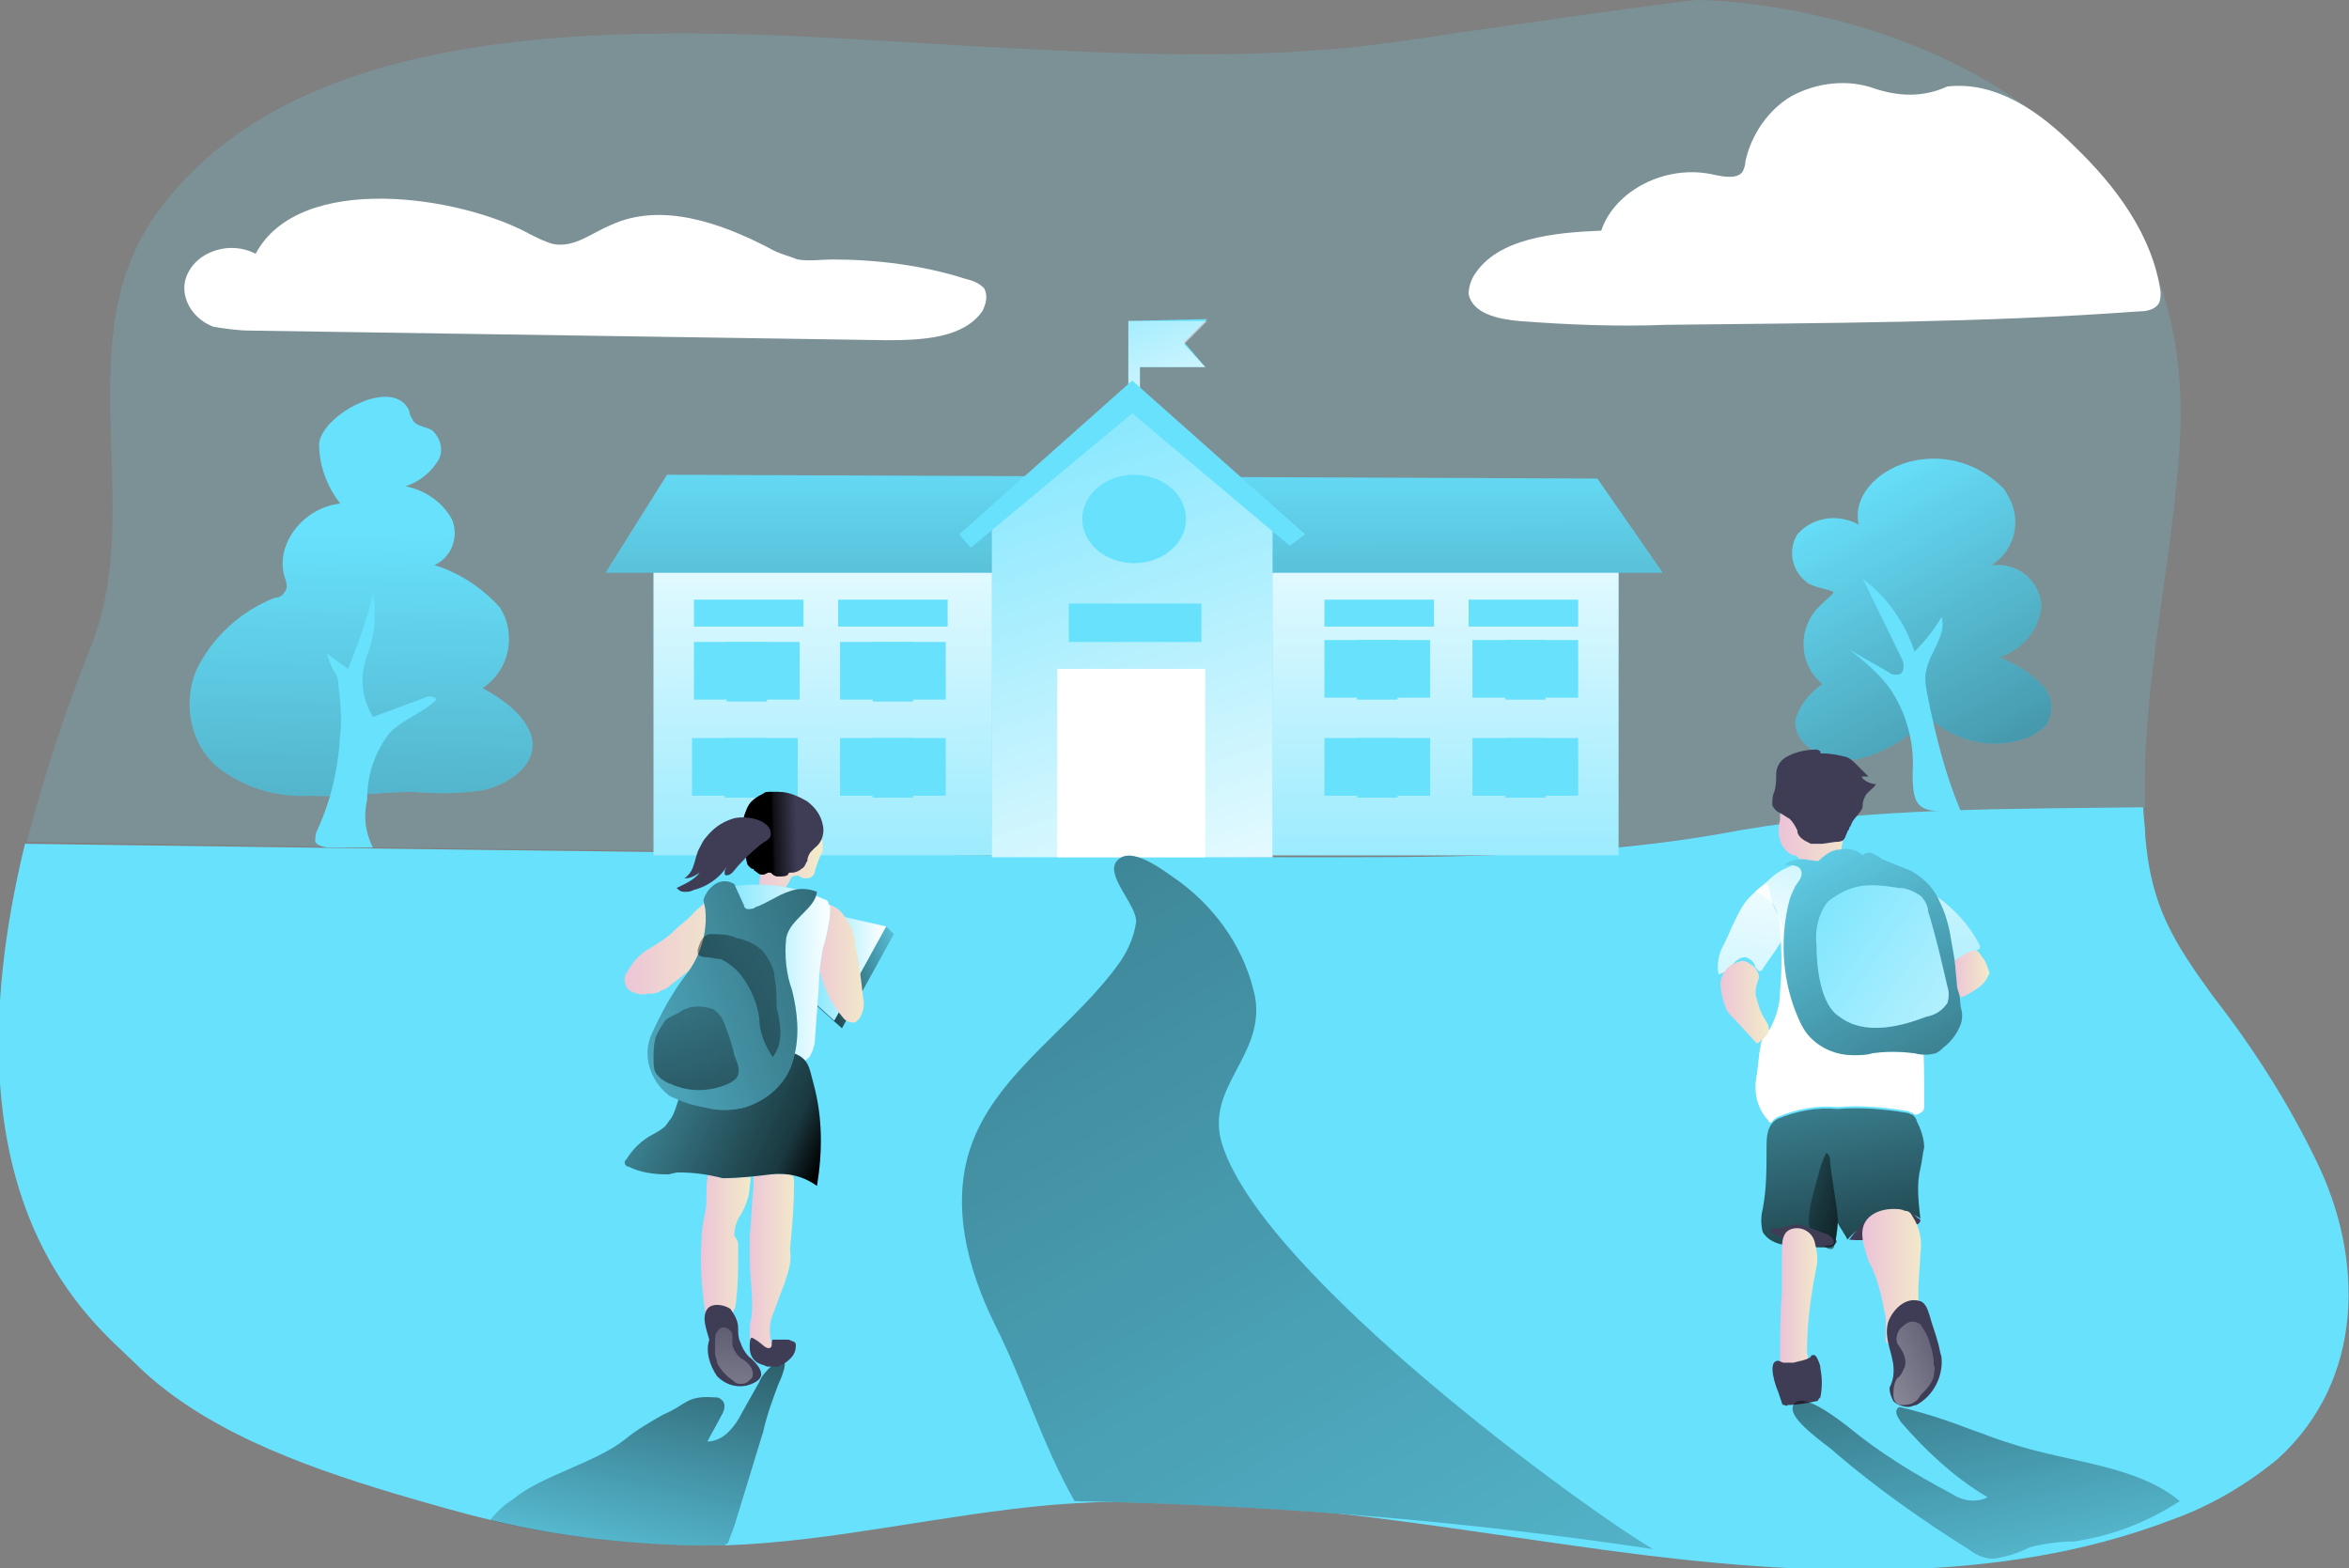 <?xml version="1.0" encoding="utf-8"?>
<!-- Generator: Adobe Illustrator 24.3.0, SVG Export Plug-In . SVG Version: 6.00 Build 0)  -->
<svg version="1.1" id="Layer_1" xmlns="http://www.w3.org/2000/svg" xmlns:xlink="http://www.w3.org/1999/xlink" x="0px" y="0px"
	 width="122.2px" height="81.6px" viewBox="0 0 122.2 81.6" style="enable-background:new 0 0 122.2 81.6;" xml:space="preserve">
<rect x="0" y="0" width="122.2" height="81.6" fill="#808080" stroke="none"/>
<path style="opacity:0.18;fill:#68E1FD;enable-background:new    ;" d="M113.4,23.1c-0.4,6.3-2,12.6-1.8,18.9c-7,0.2-14,0-21,1.2
	c-7.9,1.4-16,1.4-24,1.3c-21.7-0.1-43.5-0.3-65.2-0.7c0.9-3.5,2-6.8,3.3-10.1c3-7.3-1.4-16.2,3.6-22.8c8.5-11.5,29.4-9.2,42.3-8.5
	C58,2.8,65.3,3.2,72.5,2.2C77.2,1.5,87.7,0,88.3,0C95.5,0.1,114.5,4.4,113.4,23.1z"/>
<path style="fill:#68E1FD;" d="M58.7,16.7v4h0.6v-1.6h3.4l-1.1-1.3l1.2-1.2L58.7,16.7z"/>
<linearGradient id="SVGID_1_" gradientUnits="userSpaceOnUse" x1="-439.56" y1="355.666" x2="-438.178" y2="352.372" gradientTransform="matrix(4.166 0 0 -4.08 1888.607 1461.969)">
	<stop  offset="0" style="stop-color:#FFFFFF;stop-opacity:0"/>
	<stop  offset="0.99" style="stop-color:#FFFFFF"/>
</linearGradient>
<path style="fill:url(#SVGID_1_);" d="M58.7,16.7v4h0.6v-1.6h3.4l-1.1-1.2l1.2-1.2L58.7,16.7z"/>
<path style="fill:#68E1FD;" d="M118.5,75.9c-1.7,1.4-3.6,2.5-5.6,3.2c-8.9,3.4-19.3,2.9-29,1.6s-19.4-3.2-29.2-2.4
	c-5.7,0.5-11.3,1.9-16.9,2.1c-0.7,0-1.4,0-2.1,0c-3.4-0.1-6.8-0.5-10.1-1.3c-1.7-0.4-3.4-0.9-5.1-1.4c-5-1.5-10.1-3.4-13.5-6.8
	c-2-2-10.3-8.1-5.7-27c21.7,0.3,43.5,0.6,65.2,0.7c8,0,16.1,0.1,24-1.4c7-1.2,13.9-1.1,21-1.2c0,0.5,0.1,1,0.1,1.5
	c0.3,3.6,1.4,5.4,3.5,8.3c2.1,2.7,3.9,5.5,5.4,8.6C123,65.5,123,71.8,118.5,75.9z"/>
<linearGradient id="SVGID_2_" gradientUnits="userSpaceOnUse" x1="-424.16" y1="352.66" x2="-423.16" y2="352.66" gradientTransform="matrix(3.757 0 0 -4.03 1686.288 1464.142)">
	<stop  offset="0" style="stop-color:#ECC4D7"/>
	<stop  offset="0.42" style="stop-color:#EFD4D1"/>
	<stop  offset="1" style="stop-color:#F2EAC9"/>
</linearGradient>
<path style="fill:url(#SVGID_2_);" d="M96,43.2c0.1-0.3,0.3-0.7,0.4-1c0.1-0.1,0.1-0.3,0-0.4c-0.1-0.1-0.2-0.2-0.3-0.2
	c-0.7-0.4-1.5-0.6-2.3-0.5c-0.2,0-0.4,0.1-0.6,0.2c-0.2,0.1-0.4,0.4-0.5,0.6c-0.1,0.3-0.1,0.5-0.1,0.8c-0.1,0.3-0.1,0.7,0,1
	c0.1,0.4,0.4,0.7,0.7,0.8c0,0,0.1,0,0.1,0c0.2,0.1,0.3,0.4,0.5,0.5c0.1,0.1,0.2,0.1,0.4,0.1c0.6,0.1,1.1-0.2,1.4-0.6
	c0.1-0.1,0.1-0.3,0.1-0.4C95.9,43.7,95.9,43.4,96,43.2z"/>
<linearGradient id="SVGID_3_" gradientUnits="userSpaceOnUse" x1="-454.582" y1="377.706" x2="-456.031" y2="377.142" gradientTransform="matrix(4.736 0 0 -5.578 2201.195 2155.405)">
	<stop  offset="5.000000e-02" style="stop-color:#000000;stop-opacity:0"/>
	<stop  offset="0.89" style="stop-color:#000000;stop-opacity:0.749"/>
	<stop  offset="0.99" style="stop-color:#000000"/>
</linearGradient>
<path style="fill:url(#SVGID_3_);" d="M46.5,48.6l-2.7,4.9l-2-1.8l1.6-3.8l2.7,0.3L46.5,48.6z"/>
<path style="fill:#68E1FD;" d="M46.1,48.2l-2.7,4.9l-2-1.8l1.6-3.8L46.1,48.2z"/>
<linearGradient id="SVGID_4_" gradientUnits="userSpaceOnUse" x1="-455.956" y1="377.331" x2="-454.956" y2="377.331" gradientTransform="matrix(4.736 0 0 -5.579 2200.775 2155.472)">
	<stop  offset="0" style="stop-color:#FFFFFF;stop-opacity:0"/>
	<stop  offset="0.99" style="stop-color:#FFFFFF"/>
</linearGradient>
<path style="fill:url(#SVGID_4_);" d="M46.1,48.2l-2.7,4.9l-2-1.8l1.6-3.8L46.1,48.2z"/>
<linearGradient id="SVGID_5_" gradientUnits="userSpaceOnUse" x1="-539.835" y1="403.555" x2="-538.963" y2="405.972" gradientTransform="matrix(15.209 0 0 -9.716 8238.095 4007.253)">
	<stop  offset="5.000000e-02" style="stop-color:#000000;stop-opacity:0"/>
	<stop  offset="0.89" style="stop-color:#000000;stop-opacity:0.749"/>
	<stop  offset="0.99" style="stop-color:#000000"/>
</linearGradient>
<path style="fill:url(#SVGID_5_);" d="M40.5,72c-0.3,0.8-0.6,1.6-0.8,2.5c-0.5,1.6-1,3.3-1.5,4.9c-0.1,0.3-0.2,0.5-0.3,0.8
	c0,0.1-0.1,0.1-0.2,0.2c-0.7,0-1.4,0-2.1,0c-3.4-0.1-6.8-0.5-10.1-1.3l0,0c0.3-0.4,0.7-0.8,1.2-1.1c1.4-1.2,4.3-1.9,5.8-3.1
	c0.6-0.5,1.3-0.9,2-1.3c1.2-0.5,1.2-1,2.6-0.9c0.2,0,0.3,0,0.4,0.1c0.3,0.2,0.2,0.6,0,0.9c-0.2,0.4-0.5,0.9-0.7,1.3
	c0.4,0,0.8-0.2,1.1-0.5c0.3-0.3,0.5-0.6,0.7-1l0.9-1.6c0.1-0.3,0.4-0.6,0.6-0.8C41.3,70.1,40.7,71.6,40.5,72z"/>
<linearGradient id="SVGID_6_" gradientUnits="userSpaceOnUse" x1="-346.786" y1="405.27" x2="-345.783" y2="405.27" gradientTransform="matrix(2.5 0 0 -9.881 905.887 4070.365)">
	<stop  offset="0" style="stop-color:#ECC4D7"/>
	<stop  offset="0.42" style="stop-color:#EFD4D1"/>
	<stop  offset="1" style="stop-color:#F2EAC9"/>
</linearGradient>
<path style="fill:url(#SVGID_6_);" d="M40.8,66.8c-0.2,0.5-0.4,1.1-0.6,1.6c-0.2,0.5-0.2,1.1,0,1.7c0.1,0.1,0.1,0.3,0.1,0.4
	c-0.1,0.1-0.2,0.2-0.4,0.2c-0.2,0-0.3,0-0.4-0.1c-0.3-0.2-0.5-0.6-0.5-1c0-0.4,0-0.8,0.1-1.1c0.1-1-0.1-2-0.1-3.1c0-0.4,0-0.8,0-1.1
	c0.1-0.9,0.1-1.7,0.2-2.6c0-0.2,0-0.5,0-0.7c0.1-0.1,0.3,0,0.4-0.1c0.4-0.2,0.8,0,1.3,0.1c0.5,0.1,0.4,0.4,0.4,0.8
	c0,1.1-0.1,2.1-0.2,3.2C41.2,65.7,41,66.2,40.8,66.8z"/>
<linearGradient id="SVGID_7_" gradientUnits="userSpaceOnUse" x1="-353.361" y1="399.12" x2="-352.358" y2="399.12" gradientTransform="matrix(2.573 0 0 -8.447 945.663 3436.222)">
	<stop  offset="0" style="stop-color:#ECC4D7"/>
	<stop  offset="0.42" style="stop-color:#EFD4D1"/>
	<stop  offset="1" style="stop-color:#F2EAC9"/>
</linearGradient>
<path style="fill:url(#SVGID_7_);" d="M36.7,63c-0.1,0.5-0.2,0.9-0.2,1.4c-0.1,1.3,0,2.7,0.2,4c0,0.2,0,0.3,0.1,0.4
	c0.1,0.1,0.2,0.1,0.3,0.1c0.3,0,0.7-0.1,0.9-0.4c0.2-0.3,0.3-0.6,0.3-0.9c0.1-0.8,0.1-1.6,0.1-2.4c0-0.2,0-0.3,0-0.5
	c0-0.1-0.1-0.3-0.2-0.4c0-0.4,0.1-0.8,0.4-1.2c0.2-0.4,0.4-0.9,0.4-1.4c0.1-0.5,0.1-1-0.6-1.2c-0.6-0.2-1.3,0.1-1.6,0.7
	c0,0,0,0.1,0,0.1C36.7,61.9,36.8,62.5,36.7,63z"/>
<linearGradient id="SVGID_8_" gradientUnits="userSpaceOnUse" x1="-397.34" y1="384.494" x2="-396.338" y2="384.494" gradientTransform="matrix(3.199 0 0 -6.28 1313.051 2464.687)">
	<stop  offset="0" style="stop-color:#ECC4D7"/>
	<stop  offset="0.42" style="stop-color:#EFD4D1"/>
	<stop  offset="1" style="stop-color:#F2EAC9"/>
</linearGradient>
<path style="fill:url(#SVGID_8_);" d="M43.8,47.5c0.4,0.5,0.7,1.1,0.7,1.7c0.2,0.9,0.3,1.8,0.4,2.7c0.1,0.4,0,0.8-0.2,1.1
	c-0.1,0.1-0.1,0.1-0.2,0.2c-0.2,0-0.4,0-0.6-0.2c-0.6-0.7-1-1.5-1.2-2.3c-0.2-0.6-0.5-1.1-0.7-1.7c-0.1-0.4-0.4-1.5,0-1.8
	C42.5,46.7,43.5,47.1,43.8,47.5z"/>
<rect x="34" y="29.4" style="fill:#68E1FD;" width="50.2" height="15.1"/>
<linearGradient id="SVGID_9_" gradientUnits="userSpaceOnUse" x1="-565.971" y1="416.567" x2="-565.982" y2="418.736" gradientTransform="matrix(50.162 0 0 -15.111 28449.662 6350.465)">
	<stop  offset="0" style="stop-color:#FFFFFF;stop-opacity:0"/>
	<stop  offset="0.99" style="stop-color:#FFFFFF"/>
</linearGradient>
<rect x="34" y="29.4" style="fill:url(#SVGID_9_);" width="50.2" height="15.1"/>
<path style="fill:#68E1FD;" d="M34.7,24.7l-3.2,5.1h55l-3.4-4.9L34.7,24.7z"/>
<linearGradient id="SVGID_10_" gradientUnits="userSpaceOnUse" x1="-566.997" y1="372.182" x2="-566.933" y2="362.369" gradientTransform="matrix(54.983 0 0 -5.1 31233.695 1920.927)">
	<stop  offset="0" style="stop-color:#000000;stop-opacity:0"/>
	<stop  offset="0.99" style="stop-color:#000000"/>
</linearGradient>
<path style="fill:url(#SVGID_10_);" d="M34.7,24.7l-3.2,5.1h55l-3.4-4.9L34.7,24.7z"/>
<path style="fill:#68E1FD;" d="M66.2,44.6H51.6V27.5l7.4-6.1l7.2,6.1V44.6z"/>
<linearGradient id="SVGID_11_" gradientUnits="userSpaceOnUse" x1="-538.186" y1="426.895" x2="-537.809" y2="425.105" gradientTransform="matrix(14.624 0 0 -23.14 7926.255 9891.303)">
	<stop  offset="0" style="stop-color:#FFFFFF;stop-opacity:0"/>
	<stop  offset="0.99" style="stop-color:#FFFFFF"/>
</linearGradient>
<path style="fill:url(#SVGID_11_);" d="M66.2,44.6H51.6V27.5l7.4-6.1l7.2,6.1V44.6z"/>
<path style="fill:#68E1FD;" d="M49.9,27.8l0.6,0.7l8.4-7l8.2,6.9l0.8-0.6l-9-8L49.9,27.8z"/>
<rect x="55" y="34.8" style="fill:#FFFFFF;" width="7.7" height="9.8"/>
<rect x="55.6" y="31.4" style="fill:#68E1FD;" width="6.9" height="2"/>
<ellipse style="fill:#68E1FD;" cx="59" cy="27" rx="2.7" ry="2.3"/>
<rect x="36.1" y="31.2" style="fill:#68E1FD;" width="5.7" height="1.4"/>
<rect x="43.6" y="31.2" style="fill:#68E1FD;" width="5.7" height="1.4"/>
<rect x="68.9" y="31.2" style="fill:#68E1FD;" width="5.7" height="1.4"/>
<rect x="76.4" y="31.2" style="fill:#68E1FD;" width="5.7" height="1.4"/>
<rect x="36.1" y="33.4" style="fill:#68E1FD;" width="5.5" height="3"/>
<rect x="37.8" y="33.4" style="fill:#68E1FD;" width="2.1" height="3.1"/>
<rect x="43.7" y="33.4" style="fill:#68E1FD;" width="5.5" height="3"/>
<rect x="45.4" y="33.4" style="fill:#68E1FD;" width="2.1" height="3.1"/>
<rect x="43.7" y="38.4" style="fill:#68E1FD;" width="5.5" height="3"/>
<rect x="45.4" y="38.4" style="fill:#68E1FD;" width="2.1" height="3.1"/>
<rect x="36" y="38.4" style="fill:#68E1FD;" width="5.5" height="3"/>
<rect x="37.7" y="38.4" style="fill:#68E1FD;" width="2.1" height="3.1"/>
<rect x="76.6" y="38.4" style="fill:#68E1FD;" width="5.5" height="3"/>
<rect x="78.3" y="38.4" style="fill:#68E1FD;" width="2.1" height="3.1"/>
<rect x="68.9" y="38.4" style="fill:#68E1FD;" width="5.5" height="3"/>
<rect x="70.6" y="38.4" style="fill:#68E1FD;" width="2.1" height="3.1"/>
<rect x="76.6" y="33.3" style="fill:#68E1FD;" width="5.5" height="3"/>
<rect x="78.3" y="33.3" style="fill:#68E1FD;" width="2.1" height="3.1"/>
<rect x="68.9" y="33.3" style="fill:#68E1FD;" width="5.5" height="3"/>
<rect x="70.6" y="33.3" style="fill:#68E1FD;" width="2.1" height="3.1"/>
<linearGradient id="SVGID_12_" gradientUnits="userSpaceOnUse" x1="-404.096" y1="338.562" x2="-403.09" y2="338.562" gradientTransform="matrix(3.324 0 0 -3.478 1382.413 1222.436)">
	<stop  offset="0" style="stop-color:#ECC4D7"/>
	<stop  offset="0.42" style="stop-color:#EFD4D1"/>
	<stop  offset="1" style="stop-color:#F2EAC9"/>
</linearGradient>
<path style="fill:url(#SVGID_12_);" d="M42.4,45.3c0,0.2-0.2,0.4-0.4,0.4c-0.1,0-0.3,0-0.4-0.1c-0.1-0.1-0.3,0-0.4,0
	c0,0.1-0.1,0.1-0.1,0.2c-0.1,0.2-0.5,0.8-0.7,0.8c-0.2,0-0.4-0.1-0.6-0.1c-0.2-0.1-0.3-0.2-0.3-0.4c0-0.4,0.1-0.8,0.2-1.2
	c0-0.2,0.1-0.4,0.2-0.5c0.1-0.2,0.2-0.3,0.4-0.5c0.4-0.4,1-0.7,1.6-0.7c0.1,0,0.2,0,0.4,0.1c0.1,0.1,0.2,0.1,0.3,0.2
	c0.1,0.1,0.2,0.2,0.2,0.4c0,0.1,0,0.3,0,0.4C42.6,44.6,42.5,45,42.4,45.3z"/>
<path style="fill:#68E1FD;" d="M38.2,46.1c1.6-0.2,3.2,0,4.7,0.7c0.1,0,0.2,0.1,0.2,0.2c0,0.1,0.1,0.1,0.1,0.2
	c0,0.7-0.2,1.5-0.4,2.2c-0.1,0.6-0.2,1.2-0.2,1.9l-0.2,2.7c0,0.3-0.1,0.7-0.3,1c-0.3,0.3-0.8,0.5-1.2,0.5c-0.8,0.1-1.5,0-2.3-0.3
	c-0.5-0.1-0.9-0.3-1.4-0.6c-0.5-0.4-0.8-1-0.8-1.7c0-0.6,0.1-1.2,0.3-1.8c0.4-1.1,0.6-2.2,0.7-3.4C37.5,47,37.3,46.2,38.2,46.1z"/>
<linearGradient id="SVGID_13_" gradientUnits="userSpaceOnUse" x1="-492.362" y1="403.55" x2="-491.36" y2="403.55" gradientTransform="matrix(6.749 0 0 -9.434 3359.55 3857.624)">
	<stop  offset="0" style="stop-color:#FFFFFF;stop-opacity:0"/>
	<stop  offset="0.99" style="stop-color:#FFFFFF"/>
</linearGradient>
<path style="fill:url(#SVGID_13_);" d="M38.2,46.1c1.6-0.2,3.2,0,4.7,0.7c0.1,0,0.2,0.1,0.2,0.2c0,0.1,0.1,0.1,0.1,0.2
	c0,0.7-0.2,1.5-0.4,2.2c-0.1,0.6-0.2,1.2-0.2,1.9l-0.2,2.7c0,0.3-0.1,0.7-0.3,1c-0.3,0.3-0.8,0.5-1.2,0.5c-0.8,0.1-1.5,0-2.3-0.3
	c-0.5-0.1-0.9-0.3-1.4-0.6c-0.5-0.4-0.8-1-0.8-1.7c0-0.6,0.1-1.2,0.3-1.8c0.4-1.1,0.6-2.2,0.7-3.4C37.5,47,37.3,46.2,38.2,46.1z"/>
<linearGradient id="SVGID_14_" gradientUnits="userSpaceOnUse" x1="-472.633" y1="374.41" x2="-471.634" y2="374.41" gradientTransform="matrix(5.486 0 0 -5.336 2625.245 2047.004)">
	<stop  offset="0" style="stop-color:#ECC4D7"/>
	<stop  offset="0.42" style="stop-color:#EFD4D1"/>
	<stop  offset="1" style="stop-color:#F2EAC9"/>
</linearGradient>
<path style="fill:url(#SVGID_14_);" d="M36,47.6c-0.3,0.3-0.6,0.5-0.9,0.8c-0.4,0.4-0.9,0.7-1.4,1c-0.5,0.3-0.8,0.7-1.1,1.2
	c-0.2,0.3-0.1,0.7,0.1,0.9c0.3,0.2,0.7,0.3,1,0.2c0.2,0,0.4,0,0.6-0.1c0.1-0.1,0.3-0.1,0.4-0.2c0.9-0.7,1.8-1.4,2.6-2.2
	c0.2-0.1,0.3-0.3,0.4-0.5c0.1-0.2,0.1-0.5,0.1-0.7c0-0.3,0-1.5-0.5-1.5c-0.2,0-0.6,0.4-0.7,0.5C36.5,47.2,36.2,47.3,36,47.6z"/>
<path style="fill:#68E1FD;" d="M42.3,56.3c0.5,1.8,0.5,3.6,0.2,5.4c-0.7-0.5-1.5-0.7-2.4-0.6c-0.8,0.1-1.7,0.2-2.5,0.2
	c-0.8-0.2-1.5-0.3-2.3-0.3c-0.2,0-0.4,0.1-0.6,0.1c-0.7,0-1.4-0.1-2-0.4c-0.1,0-0.2-0.1-0.2-0.2c0-0.1,0-0.1,0.1-0.2
	c0.3-0.5,0.8-1,1.4-1.3c0.2-0.1,0.5-0.3,0.6-0.4c0.1-0.1,0.2-0.3,0.3-0.4c0.2-0.3,0.3-0.7,0.4-1c0.2-0.5,0.2-1.1,0.3-1.7
	c0.1-0.6,0.5-1.1,1-1.4c0.6-0.2,1.2-0.3,1.8-0.1c1,0.2,1.9,0.6,2.9,0.8C42.1,55.1,42.1,55.6,42.3,56.3z"/>
<linearGradient id="SVGID_15_" gradientUnits="userSpaceOnUse" x1="-522.375" y1="395.739" x2="-520.419" y2="395.072" gradientTransform="matrix(10.231 0 0 -7.747 5367.828 3120.25)">
	<stop  offset="5.000000e-02" style="stop-color:#000000;stop-opacity:0"/>
	<stop  offset="0.89" style="stop-color:#000000;stop-opacity:0.749"/>
	<stop  offset="0.99" style="stop-color:#000000"/>
</linearGradient>
<path style="fill:url(#SVGID_15_);" d="M42.3,56.3c0.5,1.8,0.5,3.6,0.2,5.4c-0.7-0.5-1.5-0.7-2.4-0.6c-0.8,0.1-1.7,0.2-2.5,0.2
	c-0.8-0.2-1.5-0.3-2.3-0.3c-0.2,0-0.4,0.1-0.6,0.1c-0.7,0-1.4-0.1-2-0.4c-0.1,0-0.2-0.1-0.2-0.2c0-0.1,0-0.1,0.1-0.2
	c0.3-0.5,0.8-1,1.4-1.3c0.2-0.1,0.5-0.3,0.6-0.4c0.1-0.1,0.2-0.3,0.3-0.4c0.2-0.3,0.3-0.7,0.4-1c0.2-0.5,0.2-1.1,0.3-1.7
	c0.1-0.6,0.5-1.1,1-1.4c0.6-0.2,1.2-0.3,1.8-0.1c1,0.2,1.9,0.6,2.9,0.8C42.1,55.1,42.1,55.6,42.3,56.3z"/>
<path style="fill:#3F3D56;" d="M36.9,68c0.3-0.2,0.8-0.1,1.1,0.1c0.2,0.3,0.4,0.6,0.4,1c0,0.2,0,0.5,0.1,0.7
	c0.1,0.3,0.3,0.7,0.6,0.9c0.2,0.2,0.5,0.5,0.5,0.8s-0.4,0.5-0.8,0.6c-0.6,0.1-1.1-0.1-1.5-0.5c-0.4-0.6-0.6-1.3-0.4-1.9
	C36.8,69.3,36.4,68.4,36.9,68z"/>
<linearGradient id="SVGID_16_" gradientUnits="userSpaceOnUse" x1="-283.296" y1="320.692" x2="-283.702" y2="313.645" gradientTransform="matrix(1.965 0 0 -2.923 595.077 1003.107)">
	<stop  offset="0" style="stop-color:#FFFFFF;stop-opacity:0"/>
	<stop  offset="0.99" style="stop-color:#FFFFFF"/>
</linearGradient>
<path style="fill:url(#SVGID_16_);" d="M37.2,69.8c0-0.2,0-0.4,0.1-0.5c0.1-0.2,0.3-0.3,0.5-0.2c0.2,0.1,0.3,0.2,0.3,0.4
	c0,0.2,0,0.4,0,0.5c0.1,0.3,0.3,0.6,0.5,0.7c0.2,0.1,0.4,0.3,0.5,0.5c0.1,0.2,0.1,0.5-0.1,0.6C38.8,72,38.7,72,38.5,72
	c-0.2,0-0.3-0.1-0.4-0.2c-0.3-0.2-0.6-0.5-0.8-0.9c0-0.2-0.1-0.3-0.1-0.5C37.2,70.3,37.2,70,37.2,69.8z"/>
<path style="fill:#3F3D56;" d="M40.5,71.1c-0.2,0-0.4,0-0.6,0c-0.2-0.1-0.3-0.1-0.5-0.2c-0.3-0.2-0.4-0.5-0.4-0.8
	c0-0.1,0-0.5,0.1-0.5s0.5,0.3,0.6,0.4s0.3,0.2,0.4,0.1s0-0.3,0.1-0.4c0.3,0,0.5,0,0.8,0c0.1,0,0.2,0.1,0.3,0.1
	c0.1,0.1,0.1,0.1,0.1,0.2c0,0.3-0.1,0.5-0.3,0.7C40.9,70.9,40.7,71,40.5,71.1L40.5,71.1z"/>
<path style="fill:none;stroke:#3CB6D5;stroke-width:1.51;stroke-miterlimit:10;" d="M40.3,42.6c0.2,0.1,0.3,0.3,0.2,0.5
	c0,0,0,0.1-0.1,0.1c-0.1,0-0.2,0-0.3,0c-0.1-0.1-0.1-0.1-0.2-0.2c-0.1-0.1-0.4-0.3-0.3-0.4C39.8,42.4,40.2,42.5,40.3,42.6z"/>
<path style="fill:#3F3D56;" d="M39.1,41.7c0.2-0.2,0.4-0.3,0.6-0.4c0.1-0.1,0.2-0.1,0.4-0.1c0.1,0,0.3,0,0.4,0c0.5,0,1,0.2,1.5,0.5
	c0.4,0.3,0.7,0.7,0.8,1.2c0.1,0.4,0,0.9-0.4,1.2c-0.1,0.1-0.2,0.2-0.2,0.2c-0.1,0.1-0.2,0.3-0.2,0.5c-0.1,0.1-0.1,0.3-0.3,0.4
	c-0.1,0.1-0.3,0.2-0.5,0.2c0,0-0.1,0-0.1,0c0,0-0.1,0-0.1,0.1c-0.1,0.1-0.3,0.1-0.5,0.1c-0.2,0-0.3-0.1-0.4-0.2c0,0-0.1,0-0.1,0
	c-0.1,0-0.2,0.1-0.3,0.1c-0.1,0-0.2,0-0.3-0.1c-0.1-0.1-0.2-0.1-0.2-0.2c-0.1,0-0.1,0-0.2-0.1c0,0-0.1-0.1-0.1-0.1
	c-0.2-0.5,0-1.2-0.2-1.7c-0.1-0.1-0.1-0.3-0.1-0.4c0-0.1,0.1-0.2,0.1-0.4C38.8,42.2,38.9,41.9,39.1,41.7z"/>
<linearGradient id="SVGID_17_" gradientUnits="userSpaceOnUse" x1="-438.918" y1="358.276" x2="-439.25" y2="358.267" gradientTransform="matrix(4.175 0 0 -4.301 1874.013 1584.361)">
	<stop  offset="5.000000e-02" style="stop-color:#000000;stop-opacity:0"/>
	<stop  offset="0.89" style="stop-color:#000000;stop-opacity:0.749"/>
	<stop  offset="0.99" style="stop-color:#000000"/>
</linearGradient>
<path style="fill:url(#SVGID_17_);" d="M39.1,41.7c0.2-0.2,0.4-0.3,0.6-0.4c0.1-0.1,0.2-0.1,0.4-0.1c0.1,0,0.3,0,0.4,0
	c0.5,0,1,0.2,1.5,0.5c0.4,0.3,0.7,0.7,0.8,1.2c0.1,0.4,0,0.9-0.4,1.2c-0.1,0.1-0.2,0.2-0.2,0.2c-0.1,0.1-0.2,0.3-0.2,0.5
	c-0.1,0.1-0.1,0.3-0.3,0.4c-0.1,0.1-0.3,0.2-0.5,0.2c0,0-0.1,0-0.1,0c0,0-0.1,0-0.1,0.1c-0.1,0.1-0.3,0.1-0.5,0.1
	c-0.2,0-0.3-0.1-0.4-0.2c0,0-0.1,0-0.1,0c-0.1,0-0.2,0.1-0.3,0.1c-0.1,0-0.2,0-0.3-0.1c-0.1-0.1-0.2-0.1-0.2-0.2
	c-0.1,0-0.1,0-0.2-0.1c0,0-0.1-0.1-0.1-0.1c-0.2-0.5,0-1.2-0.2-1.7c-0.1-0.1-0.1-0.3-0.1-0.4c0-0.1,0.1-0.2,0.1-0.4
	C38.8,42.2,38.9,41.9,39.1,41.7z"/>
<path style="fill:#68E1FD;" d="M91.3,46.4l0.7-0.6c0.4-0.4,0.8-0.6,1.3-0.8c0.5-0.2,1.1-0.2,1.6-0.2c0.8,0,1.6,0.1,2.3,0.2
	c1,0.1,1.9,0.5,2.8,1c-0.2,2.1-0.2,4.1-0.1,6.2c0.2,1.8,0.2,3.5,0.2,5.3c0,0.2,0,0.3-0.2,0.4c-0.1,0.1-0.3,0.1-0.5,0.1
	c-1.2,0-2.5-0.2-3.7-0.2c-1.2,0-2.3,0.2-3.4,0.6c-0.1,0-0.1,0-0.2,0c-0.1,0-0.1-0.1-0.1-0.1c-0.3-0.3-0.5-0.7-0.6-1.1
	c-0.1-0.4-0.1-0.9,0-1.3l0.1-0.9c0-0.2,0.1-0.5,0.1-0.7c0.1-0.3,0.3-0.6,0.5-0.8c0.3-0.6,0.5-1.2,0.5-1.9c0.1-1,0.1-2.1,0-3.2
	c0-0.5-0.1-1-0.4-1.4C91.9,46.7,91.6,46.5,91.3,46.4L91.3,46.4z"/>
<path style="fill:#68E1FD;" d="M103,49.2c0,0,0,0.1,0,0.1c0,0.1-0.1,0.1-0.1,0.1c-0.5,0.3-1,0.5-1.5,0.7c-0.1,0.1-0.3,0.1-0.5,0.1
	c-0.1,0-0.2-0.1-0.3-0.2c-0.4-0.4-0.8-0.9-1.2-1.3c-0.1-0.1-0.2-0.3-0.3-0.4c-0.1-0.1-0.1-0.3-0.1-0.4c-0.1-0.4-0.3-1.4,0.2-1.7
	s1.1,0.2,1.5,0.4C101.7,47.3,102.5,48.2,103,49.2z"/>
<path style="fill:#68E1FD;" d="M91,46.7c-0.3,0.3-0.5,0.7-0.7,1.1c-0.2,0.4-0.4,0.9-0.6,1.3c-0.3,0.5-0.4,1.1-0.3,1.6
	c0.3-0.1,0.5-0.2,0.7-0.5c0.2-0.2,0.4-0.4,0.7-0.4c0.3,0.1,0.5,0.3,0.5,0.5c0.1,0.1,0.2,0.3,0.3,0.2c0.1,0,0.1-0.1,0.1-0.1l0.7-1
	c0.1-0.2,0.3-0.4,0.3-0.6c0.2-0.6-0.2-1.2-0.5-1.8c-0.1-0.2-0.1-0.9-0.3-1C91.7,46,91.2,46.5,91,46.7z"/>
<linearGradient id="SVGID_18_" gradientUnits="userSpaceOnUse" x1="-512.103" y1="416.458" x2="-512.461" y2="415.235" gradientTransform="matrix(8.888 0 0 -13.638 4650.33 5714.588)">
	<stop  offset="0" style="stop-color:#FFFFFF;stop-opacity:0"/>
	<stop  offset="0.99" style="stop-color:#FFFFFF"/>
</linearGradient>
<path style="fill:url(#SVGID_18_);" d="M91.3,46.4l0.7-0.6c0.4-0.4,0.8-0.6,1.3-0.8c0.5-0.2,1.1-0.2,1.6-0.2c0.8,0,1.6,0.1,2.3,0.2
	c1,0.1,1.9,0.5,2.8,1c-0.2,2.1-0.2,4.1-0.1,6.2c0.2,1.8,0.2,3.5,0.2,5.3c0,0.2,0,0.3-0.2,0.4c-0.1,0.1-0.3,0.1-0.5,0.1
	c-1.2,0-2.5-0.2-3.7-0.2c-1.2,0-2.3,0.2-3.4,0.6c-0.1,0-0.1,0-0.2,0c-0.1,0-0.1-0.1-0.1-0.1c-0.3-0.3-0.5-0.7-0.6-1.1
	c-0.1-0.4-0.1-0.9,0-1.3l0.1-0.9c0-0.2,0.1-0.5,0.1-0.7c0.1-0.3,0.3-0.6,0.5-0.8c0.3-0.6,0.5-1.2,0.5-1.9c0.1-1,0.1-2.1,0-3.2
	c0-0.5-0.1-1-0.4-1.4C91.9,46.7,91.6,46.5,91.3,46.4L91.3,46.4z"/>
<linearGradient id="SVGID_19_" gradientUnits="userSpaceOnUse" x1="-434.667" y1="352.027" x2="-434.06" y2="358.666" gradientTransform="matrix(4.037 0 0 -4.176 1854.384 1533.917)">
	<stop  offset="0" style="stop-color:#FFFFFF;stop-opacity:0"/>
	<stop  offset="0.99" style="stop-color:#FFFFFF"/>
</linearGradient>
<path style="fill:url(#SVGID_19_);" d="M103,49.2c0,0,0,0.1,0,0.1c0,0.1-0.1,0.1-0.1,0.1c-0.5,0.3-1,0.5-1.5,0.7
	c-0.1,0.1-0.3,0.1-0.5,0.1c-0.1,0-0.2-0.1-0.3-0.2c-0.4-0.4-0.8-0.9-1.2-1.3c-0.1-0.1-0.2-0.3-0.3-0.4c-0.1-0.1-0.1-0.3-0.1-0.4
	c-0.1-0.4-0.3-1.4,0.2-1.7s1.1,0.2,1.5,0.4C101.7,47.3,102.5,48.2,103,49.2z"/>
<linearGradient id="SVGID_20_" gradientUnits="userSpaceOnUse" x1="-413.806" y1="359.433" x2="-413.113" y2="365.413" gradientTransform="matrix(3.52 0 0 -4.63 1545.726 1734.592)">
	<stop  offset="0" style="stop-color:#FFFFFF;stop-opacity:0"/>
	<stop  offset="0.99" style="stop-color:#FFFFFF"/>
</linearGradient>
<path style="fill:url(#SVGID_20_);" d="M91,46.7c-0.3,0.3-0.5,0.7-0.7,1.1c-0.2,0.4-0.4,0.9-0.6,1.3c-0.3,0.5-0.4,1.1-0.3,1.6
	c0.3-0.1,0.5-0.2,0.7-0.5c0.2-0.2,0.4-0.4,0.7-0.4c0.3,0.1,0.5,0.3,0.5,0.5c0.1,0.1,0.2,0.3,0.3,0.2c0.1,0,0.1-0.1,0.1-0.1l0.7-1
	c0.1-0.2,0.3-0.4,0.3-0.6c0.2-0.6-0.2-1.2-0.5-1.8c-0.1-0.2-0.1-0.9-0.3-1C91.7,46,91.2,46.5,91,46.7z"/>
<path style="fill:#68E1FD;" d="M93.7,45.3c0.1,0.3-0.1,0.5-0.3,0.8c-0.1,0.2-0.2,0.4-0.3,0.7c-0.5,1.9-0.4,4,0.3,5.8
	c0.2,0.5,0.4,1,0.8,1.4c0.6,0.6,1.4,0.9,2.2,0.9c0.3,0,0.7,0,1-0.1c0.7-0.1,1.4-0.1,2.2,0c0.4,0.1,0.7,0.1,1.1,0
	c0.2-0.1,0.3-0.2,0.4-0.3c0.4-0.3,0.7-0.7,0.9-1.2c0.1-0.3,0.1-0.6,0-0.9c-0.1-1.2-0.3-2.4-0.5-3.5c-0.1-0.7-0.3-1.4-0.6-2
	c-0.3-0.7-0.8-1.2-1.5-1.6c-0.5-0.2-1-0.4-1.5-0.6c-0.1-0.1-0.3-0.2-0.5-0.3c-0.2-0.1-0.4,0-0.5,0.1c-0.3-0.3-0.8-0.4-1.2-0.3
	c-0.4,0-0.8,0.3-1.1,0.6c-0.3,0-0.6-0.1-0.9-0.1c-0.3,0-0.6,0.1-0.9,0.3C93.2,45,93.6,45,93.7,45.3z"/>
<linearGradient id="SVGID_21_" gradientUnits="userSpaceOnUse" x1="-515.304" y1="409.092" x2="-513.765" y2="405.929" gradientTransform="matrix(9.232 0 0 -10.787 4850.599 4454.05)">
	<stop  offset="0" style="stop-color:#000000;stop-opacity:0"/>
	<stop  offset="0.99" style="stop-color:#000000"/>
</linearGradient>
<path style="fill:url(#SVGID_21_);" d="M93.7,45.3c0.1,0.3-0.1,0.5-0.3,0.8c-0.1,0.2-0.2,0.4-0.3,0.7c-0.5,1.9-0.4,4,0.3,5.8
	c0.2,0.5,0.4,1,0.8,1.4c0.6,0.6,1.4,0.9,2.2,0.9c0.3,0,0.7,0,1-0.1c0.7-0.1,1.4-0.1,2.2,0c0.4,0.1,0.7,0.1,1.1,0
	c0.2-0.1,0.3-0.2,0.4-0.3c0.4-0.3,0.7-0.7,0.9-1.2c0.1-0.3,0.1-0.6,0-0.9c-0.1-1.2-0.3-2.4-0.5-3.5c-0.1-0.7-0.3-1.4-0.6-2
	c-0.3-0.7-0.8-1.2-1.5-1.6c-0.5-0.2-1-0.4-1.5-0.6c-0.1-0.1-0.3-0.2-0.5-0.3c-0.2-0.1-0.4,0-0.5,0.1c-0.3-0.3-0.8-0.4-1.2-0.3
	c-0.4,0-0.8,0.3-1.1,0.6c-0.3,0-0.6-0.1-0.9-0.1c-0.3,0-0.6,0.1-0.9,0.3C93.2,45,93.6,45,93.7,45.3z"/>
<path style="fill:#68E1FD;" d="M94.5,49.2c-0.1-0.8,0.1-1.7,0.6-2.3c0.5-0.4,1.1-0.7,1.7-0.8c0.7-0.1,1.3,0,2,0.1
	c0.4,0,0.8,0.2,1.1,0.4c0.2,0.2,0.4,0.5,0.4,0.8c0.4,1.3,0.7,2.6,1,3.9c0.1,0.3,0.1,0.6,0,0.9c-0.3,0.4-0.6,0.6-1.1,0.7
	c-1.3,0.5-3.2,1-4.5,0C94.7,52.3,94.5,50.3,94.5,49.2z"/>
<linearGradient id="SVGID_22_" gradientUnits="userSpaceOnUse" x1="-495.216" y1="394.042" x2="-492.366" y2="391.893" gradientTransform="matrix(6.946 0 0 -7.435 3531.357 2974.356)">
	<stop  offset="0" style="stop-color:#FFFFFF;stop-opacity:0"/>
	<stop  offset="0.99" style="stop-color:#FFFFFF"/>
</linearGradient>
<path style="fill:url(#SVGID_22_);" d="M94.5,49.2c-0.1-0.8,0.1-1.7,0.6-2.3c0.5-0.4,1.1-0.7,1.7-0.8c0.7-0.1,1.3,0,2,0.1
	c0.4,0,0.8,0.2,1.1,0.4c0.2,0.2,0.4,0.5,0.4,0.8c0.4,1.3,0.7,2.6,1,3.9c0.1,0.3,0.1,0.6,0,0.9c-0.3,0.4-0.6,0.6-1.1,0.7
	c-1.3,0.5-3.2,1-4.5,0C94.7,52.3,94.5,50.3,94.5,49.2z"/>
<path style="fill:#68E1FD;" d="M91.7,62.9c-0.1,0.4-0.1,0.8,0,1.2c0.3,0.5,0.9,0.7,1.5,0.7c0.6,0.1,1.3,0.1,1.9,0.1
	c0.1,0,0.2,0,0.3-0.1c0.1-0.1,0.2-0.2,0.1-0.3l0.1-0.9l0,0.2c1.1-1.2,2.9-1.4,4.3-0.5c-0.1-0.9-0.2-1.8,0-2.6
	c0.1-0.4,0.1-0.7,0.2-1.1c0-0.5-0.2-1-0.4-1.4c0-0.1-0.1-0.2-0.2-0.3c-0.1,0-0.2-0.1-0.3-0.1c-1.2-0.2-2.4-0.3-3.6-0.2
	c-1.1-0.1-2.1,0.1-3.1,0.5c-0.6,0.3-0.6,1-0.6,1.5C91.9,60.8,91.9,61.9,91.7,62.9z"/>
<linearGradient id="SVGID_23_" gradientUnits="userSpaceOnUse" x1="-509.502" y1="395.039" x2="-508.737" y2="391.5" gradientTransform="matrix(8.434 0 0 -7.32 4388.262 2935.033)">
	<stop  offset="5.000000e-02" style="stop-color:#000000;stop-opacity:0"/>
	<stop  offset="0.89" style="stop-color:#000000;stop-opacity:0.749"/>
	<stop  offset="0.99" style="stop-color:#000000"/>
</linearGradient>
<path style="fill:url(#SVGID_23_);" d="M91.7,62.9c-0.1,0.4-0.1,0.8,0,1.2c0.3,0.5,0.9,0.7,1.5,0.7c0.6,0.1,1.3,0.1,1.9,0.1
	c0.1,0,0.2,0,0.3-0.1c0.1-0.1,0.2-0.2,0.1-0.3l0.1-0.9c0,0.1,0.5,0.8,0.5,0.9c1-1.1,2.5-2,3.8-1.1c-0.1-0.9-0.2-1.8,0-2.6
	c0.1-0.4,0.1-0.7,0.2-1.1c0-0.5-0.2-1-0.4-1.4c0-0.1-0.1-0.2-0.2-0.3c-0.1,0-0.2-0.1-0.3-0.1c-1.2-0.2-2.4-0.3-3.6-0.2
	c-1.1-0.1-2.1,0.1-3.1,0.5c-0.6,0.3-0.6,1-0.6,1.5C91.9,60.8,91.9,61.9,91.7,62.9z"/>
<path style="fill:#3F3D56;" d="M96.2,64.5C96.2,64.5,96.2,64.5,96.2,64.5C96.2,64.5,96.2,64.5,96.2,64.5c1,0.1,2-0.1,2.8-0.5
	l0.7-0.3c0.1,0,0.2-0.1,0.2-0.2c0,0,0-0.1-0.1-0.1c-0.2-0.2-0.5-0.4-0.7-0.4c-0.3-0.1-0.6-0.1-0.9,0c-0.4,0-0.8,0.2-1.1,0.5
	C96.8,63.7,96.5,64.1,96.2,64.5z"/>
<linearGradient id="SVGID_24_" gradientUnits="userSpaceOnUse" x1="-381.633" y1="390.633" x2="-380.633" y2="390.633" gradientTransform="matrix(2.943 0 0 -7.038 1220.233 2815.568)">
	<stop  offset="0" style="stop-color:#ECC4D7"/>
	<stop  offset="0.42" style="stop-color:#EFD4D1"/>
	<stop  offset="1" style="stop-color:#F2EAC9"/>
</linearGradient>
<path style="fill:url(#SVGID_24_);" d="M98.1,68.6c0,0.4,0,0.7,0,1.1c0,0.1,0,0.1,0.1,0.2c0.1,0,0.1,0,0.2,0
	c0.4-0.1,0.9-0.3,1.2-0.5c0.1-0.1,0.2-0.1,0.3-0.3c0-0.1,0-0.2,0-0.3c-0.1-0.3-0.1-0.7-0.1-1c0-0.3,0-0.6,0-0.9l0.1-1.6
	c0.1-0.7,0-1.4-0.4-2c-0.1-0.2-0.2-0.3-0.4-0.3c-0.2-0.1-0.4-0.1-0.6-0.1c-0.4,0-0.8,0.1-1.1,0.3c-0.9,0.6-0.4,1.7-0.2,2.4
	C97.7,66.5,97.9,67.5,98.1,68.6z"/>
<path style="fill:#3F3D56;" d="M98.2,68.9c-0.2,0.9,0.4,1.7,0.3,2.6c0,0.2-0.1,0.5-0.2,0.7c0,0.3,0.1,0.5,0.2,0.7
	c0.2,0.2,0.5,0.3,0.8,0.3c0.1,0,0.3-0.1,0.4-0.1c0.9-0.5,1.4-1.5,1.3-2.5c-0.1-0.3-0.1-0.5-0.2-0.8c-0.1-0.4-0.3-0.9-0.4-1.3
	c-0.1-0.3-0.2-0.7-0.5-0.8C99,67.4,98.3,68.4,98.2,68.9z"/>
<linearGradient id="SVGID_25_" gradientUnits="userSpaceOnUse" x1="-317.154" y1="360.03" x2="-321.641" y2="355.859" gradientTransform="matrix(2.23 0 0 -4.334 809.611 1626.365)">
	<stop  offset="0" style="stop-color:#FFFFFF;stop-opacity:0"/>
	<stop  offset="0.99" style="stop-color:#FFFFFF"/>
</linearGradient>
<path style="fill:url(#SVGID_25_);" d="M99.1,71.1c-0.1,0.2-0.2,0.5-0.4,0.6c-0.2,0.3-0.2,0.6-0.2,0.9c0,0.3,0.2,0.5,0.4,0.5
	c0.2,0,0.4,0,0.6-0.1c0.2-0.1,0.3-0.2,0.4-0.4c0.3-0.3,0.6-0.6,0.7-1c0-0.2,0.1-0.4,0-0.6c0-0.4-0.1-0.8-0.2-1.1
	c-0.1-0.4-0.3-0.7-0.5-1c-0.3-0.2-0.6-0.2-0.9,0.1c-0.3,0.2-0.4,0.6-0.3,0.9C99,70.3,99.2,70.7,99.1,71.1z"/>
<linearGradient id="SVGID_26_" gradientUnits="userSpaceOnUse" x1="-352.457" y1="357.325" x2="-351.461" y2="357.325" gradientTransform="matrix(2.563 0 0 -4.253 992.775 1571.779)">
	<stop  offset="0" style="stop-color:#ECC4D7"/>
	<stop  offset="0.42" style="stop-color:#EFD4D1"/>
	<stop  offset="1" style="stop-color:#F2EAC9"/>
</linearGradient>
<path style="fill:url(#SVGID_26_);" d="M89.8,52.5c0.1,0.2,0.3,0.4,0.5,0.6l1.1,1.2c0.3-0.2,0.7-0.5,0.6-0.9c0-0.1-0.1-0.2-0.2-0.4
	c-0.2-0.3-0.3-0.6-0.4-1c-0.1-0.2-0.1-0.5,0-0.8c0-0.1,0.1-0.2,0.1-0.4c0-0.2-0.2-0.5-0.4-0.6c-0.1-0.1-0.3-0.2-0.4-0.2
	c-0.1,0-0.2,0-0.4,0.1c-0.4,0.1-0.7,0.5-0.8,1C89.5,51.5,89.6,52,89.8,52.5z"/>
<linearGradient id="SVGID_27_" gradientUnits="userSpaceOnUse" x1="-251.808" y1="292.611" x2="-250.808" y2="292.611" gradientTransform="matrix(1.772 0 0 -2.405 547.885 754.328)">
	<stop  offset="0" style="stop-color:#ECC4D7"/>
	<stop  offset="0.42" style="stop-color:#EFD4D1"/>
	<stop  offset="1" style="stop-color:#F2EAC9"/>
</linearGradient>
<path style="fill:url(#SVGID_27_);" d="M103.5,50.6c-0.1,0.3-0.3,0.6-0.6,0.8c-0.3,0.2-0.6,0.4-0.9,0.5c-0.1-0.2-0.2-0.5-0.2-0.7
	l-0.1-1.1c0,0,0-0.1,0-0.1c0,0,0-0.1,0.1-0.1c0.2-0.1,0.8-0.6,1.1-0.4c0.1,0.1,0.2,0.3,0.3,0.4C103.4,50.2,103.4,50.4,103.5,50.6z"
	/>
<path style="fill:#68E1FD;" d="M40.9,48.8c-0.1,0.9,0,1.9,0.3,2.7c0.3,1.2,0.4,2.4,0.1,3.5c-0.3,1.3-1.3,2.2-2.5,2.6
	c-0.7,0.2-1.5,0.2-2.2,0c-0.6-0.1-1.2-0.3-1.8-0.6c-1-0.8-1.4-2.1-0.9-3.2c0.5-1.1,1.1-2.2,1.8-3.1c0.7-0.9,1.1-2.1,1-3.3
	c0-0.2-0.1-0.4-0.1-0.6c0.1-0.3,0.3-0.6,0.6-0.8c0.3-0.2,0.7-0.2,1,0l0.5,1.1c0,0.1,0.1,0.2,0.2,0.2c0.1,0,0.3,0,0.4-0.1
	c0.6-0.2,1.1-0.6,1.7-0.8c0.5-0.2,1-0.2,1.5,0C42.4,47.3,41.1,47.8,40.9,48.8z"/>
<linearGradient id="SVGID_28_" gradientUnits="userSpaceOnUse" x1="-513.87" y1="410.686" x2="-510.072" y2="412.356" gradientTransform="matrix(8.833 0 0 -11.926 4561.159 4959.24)">
	<stop  offset="5.000000e-02" style="stop-color:#000000;stop-opacity:0"/>
	<stop  offset="0.89" style="stop-color:#000000;stop-opacity:0.749"/>
	<stop  offset="0.99" style="stop-color:#000000"/>
</linearGradient>
<path style="fill:url(#SVGID_28_);" d="M40.9,48.8c-0.1,0.9,0,1.9,0.3,2.7c0.3,1.2,0.4,2.4,0.1,3.5c-0.3,1.3-1.3,2.2-2.5,2.6
	c-0.7,0.2-1.5,0.2-2.2,0c-0.6-0.1-1.2-0.3-1.8-0.6c-1-0.8-1.4-2.1-0.9-3.2c0.5-1.1,1.1-2.2,1.8-3.1c0.7-0.9,1.1-2.1,1-3.3
	c0-0.2-0.1-0.4-0.1-0.6c0.1-0.3,0.3-0.6,0.6-0.8c0.3-0.2,0.7-0.2,1,0l0.5,1.1c0,0.1,0.1,0.2,0.2,0.2c0.1,0,0.3,0,0.4-0.1
	c0.6-0.2,1.1-0.6,1.7-0.8c0.5-0.2,1-0.2,1.5,0C42.4,47.3,41.1,47.8,40.9,48.8z"/>
<path style="fill:#68E1FD;" d="M16.6,23.1c0,1.1,0.4,2.2,1.1,3.1c-1.9,0.2-3.4,2.1-2.9,3.8c0.1,0.3,0.2,0.6,0,0.8
	c-0.1,0.2-0.3,0.3-0.5,0.3c-1.8,0.7-3.3,2.1-4.1,3.8c-0.7,1.7-0.3,3.8,1.1,5c1.4,1.1,3.1,1.6,4.9,1.5c1.8,0.1,3.5-0.2,5.3-0.2
	c1.2,0.1,2.5,0.1,3.7-0.1c1.2-0.3,2.4-1.1,2.5-2.2c0.1-1.3-1.3-2.4-2.6-3.1c1.4-0.9,1.8-2.8,0.9-4.2c-0.9-1-2.1-1.8-3.4-2.2
	c0.9-0.4,1.3-1.5,0.9-2.4c0,0,0,0,0,0c-0.5-0.9-1.4-1.5-2.4-1.7c0.6-0.2,1.2-0.6,1.6-1.2c0.4-0.5,0.3-1.2-0.2-1.7c0,0,0,0,0,0
	c-0.3-0.2-0.8-0.2-1-0.5c-0.1-0.2-0.2-0.3-0.2-0.5C20.5,19.5,16.7,21.6,16.6,23.1z"/>
<path style="fill:#68E1FD;" d="M94.7,31.5c-1.1,1-1.2,2.8-0.1,3.9c0.1,0.1,0.1,0.1,0.2,0.2c-0.7,0.5-1.2,1.1-1.4,1.9
	c-0.1,1.3,1.7,2.3,3.2,2c1.4-0.3,2.7-1.1,3.7-2.2c1.3,1.2,3.1,1.7,4.8,1.2c0.5-0.1,0.9-0.4,1.3-0.7c0.5-0.7,0.4-1.6-0.2-2.2
	c-0.6-0.6-1.4-1.1-2.2-1.4c1.2-0.4,2.1-1.4,2.2-2.7c-0.1-1.3-1.2-2.2-2.5-2.1c0,0,0,0-0.1,0c1.3-0.8,1.6-2.5,0.8-3.7
	c0-0.1-0.1-0.1-0.1-0.2c-1.1-1.2-2.7-1.8-4.3-1.6c-1.9,0.2-3.7,1.7-3.3,3.4c-1.1-0.6-2.4-0.4-3.2,0.5c-0.5,0.8-0.3,1.9,0.5,2.5
	c0.1,0.1,0.2,0.1,0.4,0.2C95.7,30.9,95.6,30.6,94.7,31.5z"/>
<linearGradient id="SVGID_29_" gradientUnits="userSpaceOnUse" x1="-545.177" y1="424.453" x2="-545.218" y2="421.032" gradientTransform="matrix(17.885 0 0 -20.792 9769.617 8852.831)">
	<stop  offset="0" style="stop-color:#000000;stop-opacity:0"/>
	<stop  offset="0.99" style="stop-color:#000000"/>
</linearGradient>
<path style="fill:url(#SVGID_29_);" d="M16.6,23.1c0,1.1,0.4,2.2,1.1,3.1c-1.9,0.2-3.4,2.1-2.9,3.8c0.1,0.3,0.2,0.6,0,0.8
	c-0.1,0.2-0.3,0.3-0.5,0.3c-1.8,0.7-3.3,2.1-4.1,3.8c-0.7,1.7-0.3,3.8,1.1,5c1.4,1.1,3.1,1.6,4.9,1.5c1.8,0.1,3.5-0.2,5.3-0.2
	c1.2,0.1,2.5,0.1,3.7-0.1c1.2-0.3,2.4-1.1,2.5-2.2c0.1-1.3-1.3-2.4-2.6-3.1c1.4-0.9,1.8-2.8,0.9-4.2c-0.9-1-2.1-1.8-3.4-2.2
	c0.9-0.4,1.3-1.5,0.9-2.4c0,0,0,0,0,0c-0.5-0.9-1.4-1.5-2.4-1.7c0.6-0.2,1.2-0.6,1.6-1.2c0.4-0.5,0.3-1.2-0.2-1.7c0,0,0,0,0,0
	c-0.3-0.2-0.8-0.2-1-0.5c-0.1-0.2-0.2-0.3-0.2-0.5C20.5,19.5,16.7,21.6,16.6,23.1z"/>
<linearGradient id="SVGID_30_" gradientUnits="userSpaceOnUse" x1="-534.616" y1="419.085" x2="-533.163" y2="416.054" gradientTransform="matrix(13.391 0 0 -15.675 7255.121 6594.161)">
	<stop  offset="0" style="stop-color:#000000;stop-opacity:0"/>
	<stop  offset="0.99" style="stop-color:#000000"/>
</linearGradient>
<path style="fill:url(#SVGID_30_);" d="M94.7,31.5c-1.1,1-1.2,2.8-0.1,3.9c0.1,0.1,0.1,0.1,0.2,0.2c-0.7,0.5-1.2,1.1-1.4,1.9
	c-0.1,1.3,1.7,2.3,3.2,2c1.4-0.3,2.7-1.1,3.7-2.2c1.3,1.2,3.1,1.7,4.8,1.2c0.5-0.1,0.9-0.4,1.3-0.7c0.5-0.7,0.4-1.6-0.2-2.2
	c-0.6-0.6-1.4-1.1-2.2-1.4c1.2-0.4,2.1-1.4,2.2-2.7c-0.1-1.3-1.2-2.2-2.5-2.1c0,0,0,0-0.1,0c1.3-0.8,1.6-2.5,0.8-3.7
	c0-0.1-0.1-0.1-0.1-0.2c-1.1-1.2-2.7-1.8-4.3-1.6c-1.9,0.2-3.7,1.7-3.3,3.4c-1.1-0.6-2.4-0.4-3.2,0.5c-0.5,0.8-0.3,1.9,0.5,2.5
	c0.1,0.1,0.2,0.1,0.4,0.2C95.7,30.9,95.6,30.6,94.7,31.5z"/>
<path style="fill:#68E1FD;" d="M98.3,35.8c-0.6-0.8-1.3-1.4-2.1-2l2.1,1.2c0.1,0.1,0.2,0.1,0.4,0.1c0.4,0,0.4-0.6,0.2-0.9l-2-4.1
	c1.3,1,2.2,2.3,2.7,3.8c0.5-0.5,1-1.1,1.4-1.8c0.3,0.9-0.6,1.8-0.8,2.8c-0.1,0.5,0,0.9,0.1,1.4c0.4,2,0.9,4,1.7,5.9
	c-2.2,0.1-2.5-0.1-2.5-2C99.6,38.7,99.2,37.1,98.3,35.8z"/>
<path style="fill:#68E1FD;" d="M59.1,48c-0.1,0.7-0.4,1.4-0.8,2c-2.3,3.3-6.3,5.7-7.7,9.4c-1.2,3.1-0.3,6.6,1.2,9.6s2.4,6.1,4.1,9.1
	c10.1,0.2,20.1,1,30.1,2.5c-3.6-2.1-20.2-14.2-22.4-21c-1-3,2.2-4.6,1.7-7.7c-0.5-2.4-1.9-4.5-3.9-6c-0.6-0.4-2.4-1.9-3.2-1.2
	C57.3,45.4,59.2,47.1,59.1,48z"/>
<linearGradient id="SVGID_31_" gradientUnits="userSpaceOnUse" x1="-560.415" y1="429.495" x2="-563.31" y2="434.441" gradientTransform="matrix(35.976 0 0 -36.021 20266.074 15608.025)">
	<stop  offset="5.000000e-02" style="stop-color:#000000;stop-opacity:0"/>
	<stop  offset="0.89" style="stop-color:#000000;stop-opacity:0.749"/>
	<stop  offset="0.99" style="stop-color:#000000"/>
</linearGradient>
<path style="fill:url(#SVGID_31_);" d="M59.1,48c-0.1,0.7-0.4,1.4-0.8,2c-2.3,3.3-6.3,5.7-7.7,9.4c-1.2,3.1-0.3,6.6,1.2,9.6
	s2.4,6.1,4.1,9.1c10.1,0.2,20.1,1,30.1,2.5c-3.6-2.1-20.2-14.2-22.4-21c-1-3,2.2-4.6,1.7-7.7c-0.5-2.4-1.9-4.5-3.9-6
	c-0.6-0.4-2.4-1.9-3.2-1.2C57.3,45.4,59.2,47.1,59.1,48z"/>
<path style="fill:#68E1FD;" d="M16.5,43.2c-0.1,0.2-0.1,0.4-0.1,0.6c0.1,0.2,0.5,0.3,0.8,0.3h2.2c-0.4-0.8-0.5-1.6-0.3-2.5
	c0-1.3,0.4-2.5,1.2-3.5c0.7-0.7,1.7-1,2.4-1.7c-0.1-0.2-0.4-0.2-0.6-0.1l-2.7,1c-0.6-1-0.7-2.1-0.3-3.2c0.4-1,0.5-2.2,0.3-3.2
	c-0.3,1.3-0.8,2.7-1.3,3.9L17,34c0.1,0.3,0.2,0.6,0.3,0.8c0.2,0.3,0.3,0.5,0.3,0.8c0.1,0.9,0.2,1.7,0.1,2.6
	C17.6,40,17.2,41.7,16.5,43.2z"/>
<path style="fill:#FFFFFF;" d="M93.2,5C92,5.7,91.1,7,90.8,8.4c0,0.2-0.1,0.5-0.2,0.6c-0.3,0.3-0.9,0.2-1.4,0.1
	C86.7,8.5,84,9.9,83.3,12c-2.5,0.1-5.4,0.4-6.6,2.3c-0.2,0.3-0.3,0.7-0.3,1c0.2,1,1.5,1.3,2.6,1.4c2.6,0.2,5.1,0.3,7.7,0.2
	c8.2-0.1,16.4-0.1,24.6-0.7c0.4,0,0.8-0.1,1-0.4c0.1-0.2,0.1-0.4,0.1-0.6c-0.4-2.9-2.3-5.5-4.5-7.6c-1.7-1.7-4-3.4-6.6-3.1
	C100,5.1,98.7,5,97.5,4.6C96.1,4.1,94.5,4.3,93.2,5z"/>
<path style="fill:#FFFFFF;" d="M27.6,12.2c0.4,0.2,0.8,0.4,1.2,0.5c1.1,0.2,2-0.6,3-1c2.6-1.2,5.7-0.1,8.2,1.2
	c0.5,0.3,1,0.4,1.5,0.6c0.6,0.1,1.2,0,1.8,0c2.3,0,4.7,0.3,6.9,1c0.4,0.1,0.7,0.2,1,0.5c0.2,0.4,0.1,0.8-0.1,1.2
	c-1,1.4-3.1,1.5-5,1.5L13,17.2c-0.6,0-1.3-0.1-1.9-0.2c-0.8-0.3-1.4-1-1.5-1.8c-0.1-0.8,0.4-1.6,1.2-2c0.8-0.4,1.7-0.4,2.5,0
	C15.6,8.9,24,10.2,27.6,12.2z"/>
<path style="fill:#3F3D56;" d="M38.1,42.6c-0.6,0.2-1,0.5-1.4,1c-0.1,0.1-0.2,0.3-0.3,0.5c-0.3,0.5-0.2,1.2-0.8,1.6
	c0.3,0,0.5-0.1,0.8-0.3c-0.3,0.4-0.8,0.6-1.2,0.8c0.1,0.1,0.2,0.2,0.4,0.2c0.2,0,0.3,0,0.5-0.1c0.8-0.2,1.6-0.8,1.9-1.6
	c-0.1,0.2-0.2,0.4-0.3,0.6c0,0.1,0,0.1,0,0.2c0.1,0.1,0.3,0,0.4-0.1c0.4-0.5,0.9-1,1.4-1.4c0.2-0.2,0.6-0.3,0.6-0.6
	C40.1,42.6,38.7,42.4,38.1,42.6z"/>
<linearGradient id="SVGID_32_" gradientUnits="userSpaceOnUse" x1="-192.902" y1="370.071" x2="-188.666" y2="369.868" gradientTransform="matrix(1.495 0 0 -5.005 380.045 1913.956)">
	<stop  offset="5.000000e-02" style="stop-color:#000000;stop-opacity:0"/>
	<stop  offset="0.89" style="stop-color:#000000;stop-opacity:0.749"/>
	<stop  offset="0.99" style="stop-color:#000000"/>
</linearGradient>
<path style="fill:url(#SVGID_32_);" d="M95.2,60.3c0-0.1-0.1-0.3-0.2-0.3c-0.2,0.4-0.3,0.7-0.4,1.1l-0.3,1.1
	c-0.1,0.4-0.2,0.9-0.2,1.3c0,0.4,0.1,0.7,0.4,1c0.2,0.2,0.7,0.7,0.9,0.4c0.1-0.4,0.2-0.8,0.2-1.2C95.7,63.3,95.2,61,95.2,60.3z"/>
<path style="fill:#3F3D56;" d="M92.6,63.9c0.3-0.1,0.5-0.1,0.8-0.2c0.3,0,0.5,0.1,0.8,0.2l0.8,0.3c0.1,0,0.2,0.1,0.3,0.2
	c0.1,0.1,0.1,0.2,0.1,0.3c-0.1,0.1-0.2,0.1-0.3,0.1c-0.5,0.1-0.9,0-1.4-0.1c-0.3-0.1-0.7-0.2-1-0.3c-0.2-0.1-0.6-0.2-0.6-0.4
	S92.4,64,92.6,63.9z"/>
<linearGradient id="SVGID_33_" gradientUnits="userSpaceOnUse" x1="-283.454" y1="394.473" x2="-282.458" y2="394.473" gradientTransform="matrix(1.962 0 0 -7.613 648.795 3070.591)">
	<stop  offset="0" style="stop-color:#ECC4D7"/>
	<stop  offset="0.42" style="stop-color:#EFD4D1"/>
	<stop  offset="1" style="stop-color:#F2EAC9"/>
</linearGradient>
<path style="fill:url(#SVGID_33_);" d="M92.6,71.1c0,0.1,0,0.1,0,0.2c0,0.1,0.1,0.1,0.2,0.1c0.4,0.1,0.8,0.1,1.1-0.2
	c0.2-0.3,0.2-0.5,0.1-0.8c0-1.5,0.2-3,0.5-4.5c0.1-0.4,0-0.9-0.1-1.3c-0.1-0.4-0.5-0.7-0.9-0.7c-0.8,0-0.8,0.7-0.8,1.2l0,2.1
	C92.6,68.4,92.6,69.7,92.6,71.1z"/>
<path style="fill:#3F3D56;" d="M92.5,72.4l0.2,0.6c0,0,0,0.1,0.1,0.1c0.1,0,0.1,0.1,0.2,0c0.5,0,1-0.1,1.5-0.2c0,0,0.1,0,0.1-0.1
	c0,0,0.1-0.1,0.1-0.1c0.1-0.5,0.1-1,0-1.5c0-0.2-0.1-0.4-0.2-0.6c0,0-0.1-0.1-0.1-0.1c-0.1,0-0.2,0-0.2,0.1
	c-0.3,0.2-0.6,0.2-0.9,0.3c-0.2,0-0.3,0-0.5,0c-0.1,0-0.2-0.1-0.3-0.1C91.9,70.8,92.4,72.2,92.5,72.4z"/>
<linearGradient id="SVGID_34_" gradientUnits="userSpaceOnUse" x1="-548.278" y1="396.697" x2="-550.035" y2="400.147" gradientTransform="matrix(20.295 0 0 -8.235 11245.597 3354.66)">
	<stop  offset="5.000000e-02" style="stop-color:#000000;stop-opacity:0"/>
	<stop  offset="0.89" style="stop-color:#000000;stop-opacity:0.749"/>
	<stop  offset="0.99" style="stop-color:#000000"/>
</linearGradient>
<path style="fill:url(#SVGID_34_);" d="M102.4,80.6c0.4,0.3,0.8,0.5,1.3,0.5c0.7-0.1,1.3-0.3,1.9-0.6c0.8-0.2,1.6-0.3,2.3-0.3
	c2-0.3,3.8-1,5.5-2.1c-2.3-1.9-5.8-2-8.8-3c-0.7-0.2-1.4-0.5-2-0.7c-1.3-0.5-2.5-0.9-3.8-1.2c-0.3,0.2-0.1,0.5,0.1,0.8
	c1.3,1.5,2.8,2.9,4.5,3.9c-0.6,0.3-1.3,0.2-1.9-0.2c-1.9-1-3.7-2.1-5.4-3.5c-0.4-0.3-2.4-1.9-2.8-1.1c-0.4,0.7,1.8,2.1,2.2,2.5
	C97.6,77.4,100,79.1,102.4,80.6z"/>
<linearGradient id="SVGID_35_" gradientUnits="userSpaceOnUse" x1="-441.857" y1="386.4" x2="-445.005" y2="384.184" gradientTransform="matrix(4.308 0 0 -6.378 1948.415 2509.942)">
	<stop  offset="5.000000e-02" style="stop-color:#000000;stop-opacity:0"/>
	<stop  offset="0.89" style="stop-color:#000000;stop-opacity:0.749"/>
	<stop  offset="0.99" style="stop-color:#000000"/>
</linearGradient>
<path style="fill:url(#SVGID_35_);" d="M38.3,48.8c0.5,0.1,1,0.3,1.4,0.7c0.3,0.4,0.6,0.9,0.6,1.4c0.1,0.5,0.1,1,0.1,1.5
	c0.1,0.4,0.2,0.9,0.2,1.3c0,0.5-0.1,0.9-0.4,1.3c-0.4-0.6-0.7-1.3-0.7-2c-0.1-0.8-0.4-1.5-0.9-2.2c-0.3-0.4-0.7-0.7-1.1-0.9
	c-0.3,0-0.5-0.1-0.8-0.1c-0.2,0-0.4-0.1-0.4-0.2c0-0.1,0-0.1,0-0.2c0.1-0.3,0.2-0.7,0.6-0.8C37.4,48.6,37.9,48.6,38.3,48.8z"/>
<linearGradient id="SVGID_36_" gradientUnits="userSpaceOnUse" x1="-447.572" y1="360.005" x2="-448.819" y2="355.049" gradientTransform="matrix(4.468 0 0 -4.284 2038.478 1587.754)">
	<stop  offset="5.000000e-02" style="stop-color:#000000;stop-opacity:0"/>
	<stop  offset="0.89" style="stop-color:#000000;stop-opacity:0.749"/>
	<stop  offset="0.99" style="stop-color:#000000"/>
</linearGradient>
<path style="fill:url(#SVGID_36_);" d="M37.7,53.3c-0.1-0.3-0.3-0.6-0.6-0.8c-0.6-0.2-1.3-0.2-1.8,0.2c-0.2,0.1-0.5,0.2-0.7,0.4
	c-0.2,0.3-0.4,0.6-0.5,0.9c-0.1,0.4-0.1,0.7-0.1,1.1c0,0.2,0,0.5,0.1,0.7c0.2,0.3,0.5,0.5,0.8,0.6c0.9,0.4,1.8,0.4,2.7,0.1
	c0.3-0.1,0.5-0.2,0.7-0.4c0.3-0.4,0-0.9-0.1-1.2C38.1,54.4,37.9,53.8,37.7,53.3z"/>
<path style="fill:#3F3D56;" d="M92.4,40.3c0,0.3,0,0.6-0.1,0.9c-0.1,0.2-0.1,0.4-0.1,0.7c0.1,0.2,0.2,0.3,0.4,0.4
	c0.2,0.1,0.3,0.2,0.5,0.3c0.2,0.2,0.3,0.4,0.4,0.6c0,0.2,0.1,0.3,0.2,0.4c0.1,0.1,0.3,0.2,0.5,0.3c0.2,0,0.4,0,0.6,0l0.7-0.1
	c0.1,0,0.3,0,0.4-0.1c0.1-0.1,0.1-0.2,0.2-0.4c0-0.1,0.1-0.1,0.1-0.2c0-0.1,0.1-0.1,0.1-0.2c0.1-0.3,0.5-0.6,0.6-0.9
	c0-0.2,0-0.3,0.1-0.5c0.1-0.3,0.4-0.4,0.6-0.7c-0.2,0-0.5-0.1-0.7-0.3c0,0-0.1-0.1,0-0.1c0.1,0,0.2,0,0.3,0l-0.6-0.6
	c-0.2-0.2-0.3-0.3-0.5-0.4c-0.4-0.1-0.8-0.2-1.3-0.2c0,0-0.1,0-0.1,0c0,0,0,0,0-0.1c-0.1-0.1-0.2-0.1-0.2-0.1c-0.5,0-1,0.1-1.4,0.3
	C92.6,39.5,92.4,39.9,92.4,40.3z"/>
</svg>
